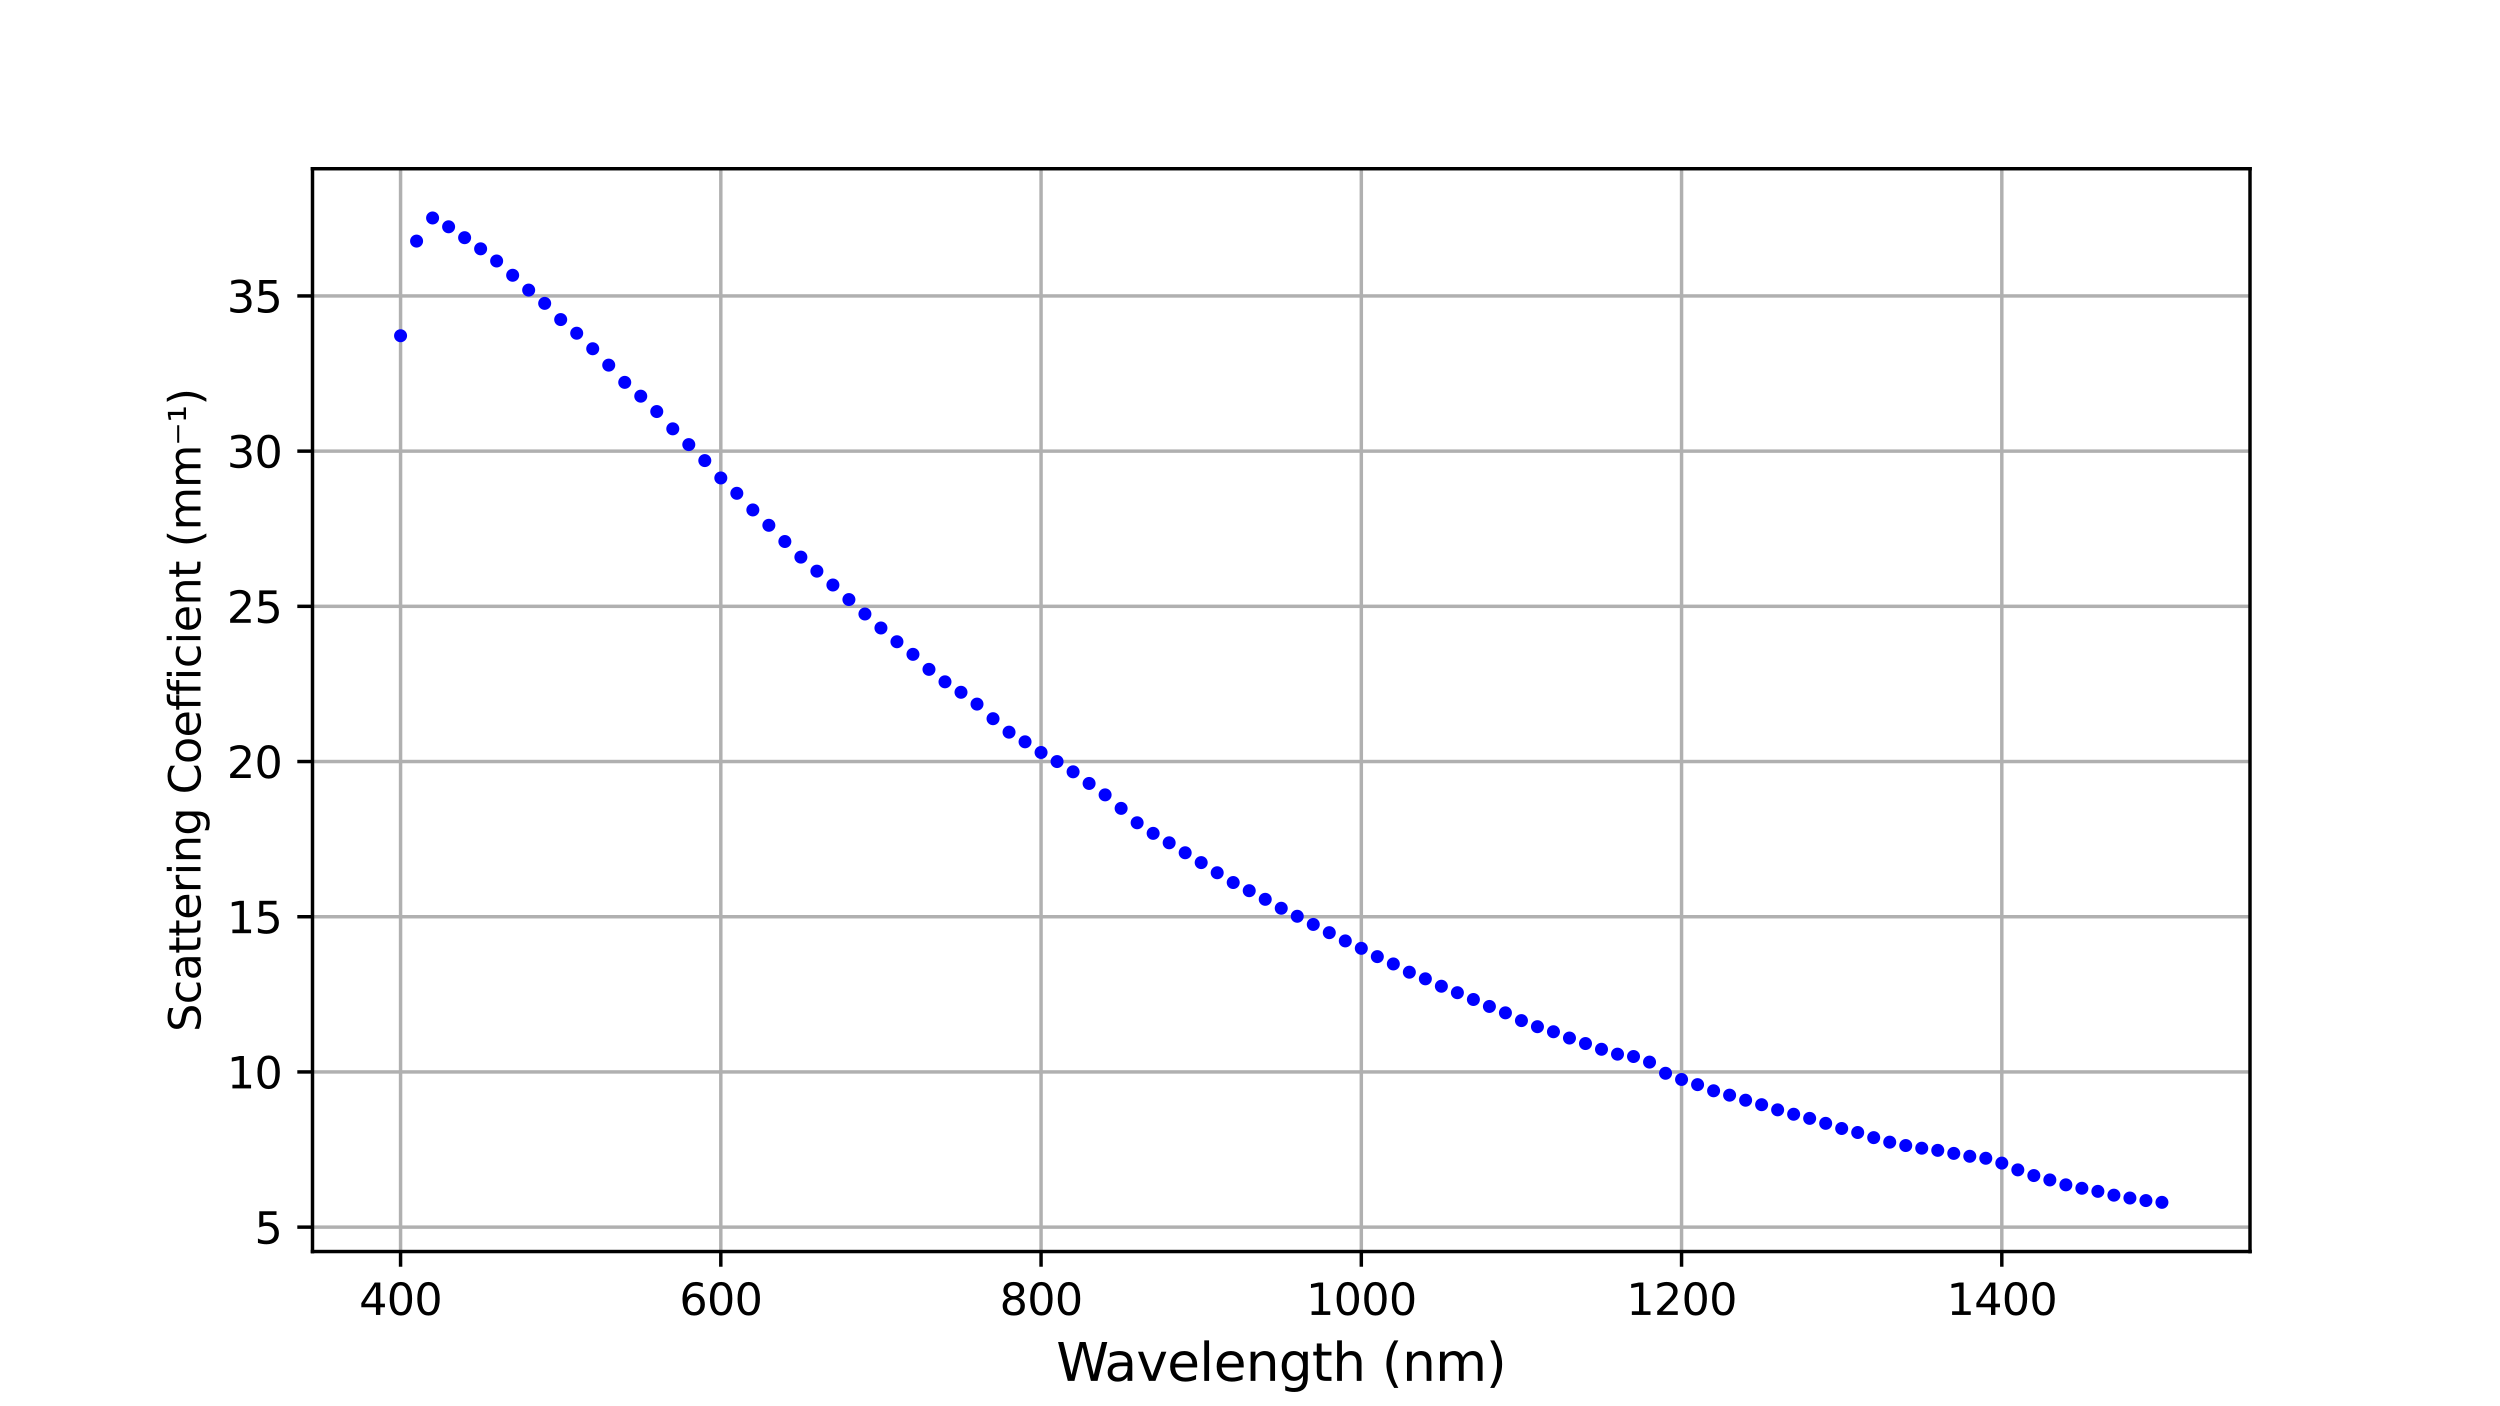<?xml version="1.0" encoding="utf-8" standalone="no"?>
<!DOCTYPE svg PUBLIC "-//W3C//DTD SVG 1.1//EN"
  "http://www.w3.org/Graphics/SVG/1.1/DTD/svg11.dtd">
<svg xmlns:xlink="http://www.w3.org/1999/xlink" width="576pt" height="324pt" viewBox="0 0 576 324" xmlns="http://www.w3.org/2000/svg" version="1.1">
 <defs>
  <style type="text/css">*{stroke-linejoin: round; stroke-linecap: butt}</style>
 </defs>
 <g id="figure_1">
  <g id="patch_1">
   <path d="M 0 324 
L 576 324 
L 576 0 
L 0 0 
z
" style="fill: #ffffff"/>
  </g>
  <g id="axes_1">
   <g id="patch_2">
    <path d="M 72 288.36 
L 518.4 288.36 
L 518.4 38.88 
L 72 38.88 
z
" style="fill: #ffffff"/>
   </g>
   <g id="matplotlib.axis_1">
    <g id="xtick_1">
     <g id="line2d_1">
      <path d="M 92.291 288.36 
L 92.291 38.88 
" clip-path="url(#p0e8daad1bd)" style="fill: none; stroke: #b0b0b0; stroke-width: 0.8; stroke-linecap: square"/>
     </g>
     <g id="line2d_2">
      <defs>
       <path id="m11a8029d22" d="M 0 0 
L 0 3.5 
" style="stroke: #000000; stroke-width: 0.8"/>
      </defs>
      <g>
       <use xlink:href="#m11a8029d22" x="92.291" y="288.36" style="stroke: #000000; stroke-width: 0.8"/>
      </g>
     </g>
     <g id="text_1">
      <!-- 400 -->
      <g transform="translate(82.747 302.958) scale(0.1 -0.1)">
       <defs>
        <path id="DejaVuSans-34" d="M 2419 4116 
L 825 1625 
L 2419 1625 
L 2419 4116 
z
M 2253 4666 
L 3047 4666 
L 3047 1625 
L 3713 1625 
L 3713 1100 
L 3047 1100 
L 3047 0 
L 2419 0 
L 2419 1100 
L 313 1100 
L 313 1709 
L 2253 4666 
z
" transform="scale(0.016)"/>
        <path id="DejaVuSans-30" d="M 2034 4250 
Q 1547 4250 1301 3770 
Q 1056 3291 1056 2328 
Q 1056 1369 1301 889 
Q 1547 409 2034 409 
Q 2525 409 2770 889 
Q 3016 1369 3016 2328 
Q 3016 3291 2770 3770 
Q 2525 4250 2034 4250 
z
M 2034 4750 
Q 2819 4750 3233 4129 
Q 3647 3509 3647 2328 
Q 3647 1150 3233 529 
Q 2819 -91 2034 -91 
Q 1250 -91 836 529 
Q 422 1150 422 2328 
Q 422 3509 836 4129 
Q 1250 4750 2034 4750 
z
" transform="scale(0.016)"/>
       </defs>
       <use xlink:href="#DejaVuSans-34"/>
       <use xlink:href="#DejaVuSans-30" x="63.623"/>
       <use xlink:href="#DejaVuSans-30" x="127.246"/>
      </g>
     </g>
    </g>
    <g id="xtick_2">
     <g id="line2d_3">
      <path d="M 166.076 288.36 
L 166.076 38.88 
" clip-path="url(#p0e8daad1bd)" style="fill: none; stroke: #b0b0b0; stroke-width: 0.8; stroke-linecap: square"/>
     </g>
     <g id="line2d_4">
      <g>
       <use xlink:href="#m11a8029d22" x="166.076" y="288.36" style="stroke: #000000; stroke-width: 0.8"/>
      </g>
     </g>
     <g id="text_2">
      <!-- 600 -->
      <g transform="translate(156.532 302.958) scale(0.1 -0.1)">
       <defs>
        <path id="DejaVuSans-36" d="M 2113 2584 
Q 1688 2584 1439 2293 
Q 1191 2003 1191 1497 
Q 1191 994 1439 701 
Q 1688 409 2113 409 
Q 2538 409 2786 701 
Q 3034 994 3034 1497 
Q 3034 2003 2786 2293 
Q 2538 2584 2113 2584 
z
M 3366 4563 
L 3366 3988 
Q 3128 4100 2886 4159 
Q 2644 4219 2406 4219 
Q 1781 4219 1451 3797 
Q 1122 3375 1075 2522 
Q 1259 2794 1537 2939 
Q 1816 3084 2150 3084 
Q 2853 3084 3261 2657 
Q 3669 2231 3669 1497 
Q 3669 778 3244 343 
Q 2819 -91 2113 -91 
Q 1303 -91 875 529 
Q 447 1150 447 2328 
Q 447 3434 972 4092 
Q 1497 4750 2381 4750 
Q 2619 4750 2861 4703 
Q 3103 4656 3366 4563 
z
" transform="scale(0.016)"/>
       </defs>
       <use xlink:href="#DejaVuSans-36"/>
       <use xlink:href="#DejaVuSans-30" x="63.623"/>
       <use xlink:href="#DejaVuSans-30" x="127.246"/>
      </g>
     </g>
    </g>
    <g id="xtick_3">
     <g id="line2d_5">
      <path d="M 239.861 288.36 
L 239.861 38.88 
" clip-path="url(#p0e8daad1bd)" style="fill: none; stroke: #b0b0b0; stroke-width: 0.8; stroke-linecap: square"/>
     </g>
     <g id="line2d_6">
      <g>
       <use xlink:href="#m11a8029d22" x="239.861" y="288.36" style="stroke: #000000; stroke-width: 0.8"/>
      </g>
     </g>
     <g id="text_3">
      <!-- 800 -->
      <g transform="translate(230.317 302.958) scale(0.1 -0.1)">
       <defs>
        <path id="DejaVuSans-38" d="M 2034 2216 
Q 1584 2216 1326 1975 
Q 1069 1734 1069 1313 
Q 1069 891 1326 650 
Q 1584 409 2034 409 
Q 2484 409 2743 651 
Q 3003 894 3003 1313 
Q 3003 1734 2745 1975 
Q 2488 2216 2034 2216 
z
M 1403 2484 
Q 997 2584 770 2862 
Q 544 3141 544 3541 
Q 544 4100 942 4425 
Q 1341 4750 2034 4750 
Q 2731 4750 3128 4425 
Q 3525 4100 3525 3541 
Q 3525 3141 3298 2862 
Q 3072 2584 2669 2484 
Q 3125 2378 3379 2068 
Q 3634 1759 3634 1313 
Q 3634 634 3220 271 
Q 2806 -91 2034 -91 
Q 1263 -91 848 271 
Q 434 634 434 1313 
Q 434 1759 690 2068 
Q 947 2378 1403 2484 
z
M 1172 3481 
Q 1172 3119 1398 2916 
Q 1625 2713 2034 2713 
Q 2441 2713 2670 2916 
Q 2900 3119 2900 3481 
Q 2900 3844 2670 4047 
Q 2441 4250 2034 4250 
Q 1625 4250 1398 4047 
Q 1172 3844 1172 3481 
z
" transform="scale(0.016)"/>
       </defs>
       <use xlink:href="#DejaVuSans-38"/>
       <use xlink:href="#DejaVuSans-30" x="63.623"/>
       <use xlink:href="#DejaVuSans-30" x="127.246"/>
      </g>
     </g>
    </g>
    <g id="xtick_4">
     <g id="line2d_7">
      <path d="M 313.646 288.36 
L 313.646 38.88 
" clip-path="url(#p0e8daad1bd)" style="fill: none; stroke: #b0b0b0; stroke-width: 0.8; stroke-linecap: square"/>
     </g>
     <g id="line2d_8">
      <g>
       <use xlink:href="#m11a8029d22" x="313.646" y="288.36" style="stroke: #000000; stroke-width: 0.8"/>
      </g>
     </g>
     <g id="text_4">
      <!-- 1000 -->
      <g transform="translate(300.921 302.958) scale(0.1 -0.1)">
       <defs>
        <path id="DejaVuSans-31" d="M 794 531 
L 1825 531 
L 1825 4091 
L 703 3866 
L 703 4441 
L 1819 4666 
L 2450 4666 
L 2450 531 
L 3481 531 
L 3481 0 
L 794 0 
L 794 531 
z
" transform="scale(0.016)"/>
       </defs>
       <use xlink:href="#DejaVuSans-31"/>
       <use xlink:href="#DejaVuSans-30" x="63.623"/>
       <use xlink:href="#DejaVuSans-30" x="127.246"/>
       <use xlink:href="#DejaVuSans-30" x="190.869"/>
      </g>
     </g>
    </g>
    <g id="xtick_5">
     <g id="line2d_9">
      <path d="M 387.431 288.36 
L 387.431 38.88 
" clip-path="url(#p0e8daad1bd)" style="fill: none; stroke: #b0b0b0; stroke-width: 0.8; stroke-linecap: square"/>
     </g>
     <g id="line2d_10">
      <g>
       <use xlink:href="#m11a8029d22" x="387.431" y="288.36" style="stroke: #000000; stroke-width: 0.8"/>
      </g>
     </g>
     <g id="text_5">
      <!-- 1200 -->
      <g transform="translate(374.706 302.958) scale(0.1 -0.1)">
       <defs>
        <path id="DejaVuSans-32" d="M 1228 531 
L 3431 531 
L 3431 0 
L 469 0 
L 469 531 
Q 828 903 1448 1529 
Q 2069 2156 2228 2338 
Q 2531 2678 2651 2914 
Q 2772 3150 2772 3378 
Q 2772 3750 2511 3984 
Q 2250 4219 1831 4219 
Q 1534 4219 1204 4116 
Q 875 4013 500 3803 
L 500 4441 
Q 881 4594 1212 4672 
Q 1544 4750 1819 4750 
Q 2544 4750 2975 4387 
Q 3406 4025 3406 3419 
Q 3406 3131 3298 2873 
Q 3191 2616 2906 2266 
Q 2828 2175 2409 1742 
Q 1991 1309 1228 531 
z
" transform="scale(0.016)"/>
       </defs>
       <use xlink:href="#DejaVuSans-31"/>
       <use xlink:href="#DejaVuSans-32" x="63.623"/>
       <use xlink:href="#DejaVuSans-30" x="127.246"/>
       <use xlink:href="#DejaVuSans-30" x="190.869"/>
      </g>
     </g>
    </g>
    <g id="xtick_6">
     <g id="line2d_11">
      <path d="M 461.217 288.36 
L 461.217 38.88 
" clip-path="url(#p0e8daad1bd)" style="fill: none; stroke: #b0b0b0; stroke-width: 0.8; stroke-linecap: square"/>
     </g>
     <g id="line2d_12">
      <g>
       <use xlink:href="#m11a8029d22" x="461.217" y="288.36" style="stroke: #000000; stroke-width: 0.8"/>
      </g>
     </g>
     <g id="text_6">
      <!-- 1400 -->
      <g transform="translate(448.492 302.958) scale(0.1 -0.1)">
       <use xlink:href="#DejaVuSans-31"/>
       <use xlink:href="#DejaVuSans-34" x="63.623"/>
       <use xlink:href="#DejaVuSans-30" x="127.246"/>
       <use xlink:href="#DejaVuSans-30" x="190.869"/>
      </g>
     </g>
    </g>
    <g id="text_7">
     <!-- Wavelength (nm) -->
     <g transform="translate(243.369 318.156) scale(0.12 -0.12)">
      <defs>
       <path id="DejaVuSans-57" d="M 213 4666 
L 850 4666 
L 1831 722 
L 2809 4666 
L 3519 4666 
L 4500 722 
L 5478 4666 
L 6119 4666 
L 4947 0 
L 4153 0 
L 3169 4050 
L 2175 0 
L 1381 0 
L 213 4666 
z
" transform="scale(0.016)"/>
       <path id="DejaVuSans-61" d="M 2194 1759 
Q 1497 1759 1228 1600 
Q 959 1441 959 1056 
Q 959 750 1161 570 
Q 1363 391 1709 391 
Q 2188 391 2477 730 
Q 2766 1069 2766 1631 
L 2766 1759 
L 2194 1759 
z
M 3341 1997 
L 3341 0 
L 2766 0 
L 2766 531 
Q 2569 213 2275 61 
Q 1981 -91 1556 -91 
Q 1019 -91 701 211 
Q 384 513 384 1019 
Q 384 1609 779 1909 
Q 1175 2209 1959 2209 
L 2766 2209 
L 2766 2266 
Q 2766 2663 2505 2880 
Q 2244 3097 1772 3097 
Q 1472 3097 1187 3025 
Q 903 2953 641 2809 
L 641 3341 
Q 956 3463 1253 3523 
Q 1550 3584 1831 3584 
Q 2591 3584 2966 3190 
Q 3341 2797 3341 1997 
z
" transform="scale(0.016)"/>
       <path id="DejaVuSans-76" d="M 191 3500 
L 800 3500 
L 1894 563 
L 2988 3500 
L 3597 3500 
L 2284 0 
L 1503 0 
L 191 3500 
z
" transform="scale(0.016)"/>
       <path id="DejaVuSans-65" d="M 3597 1894 
L 3597 1613 
L 953 1613 
Q 991 1019 1311 708 
Q 1631 397 2203 397 
Q 2534 397 2845 478 
Q 3156 559 3463 722 
L 3463 178 
Q 3153 47 2828 -22 
Q 2503 -91 2169 -91 
Q 1331 -91 842 396 
Q 353 884 353 1716 
Q 353 2575 817 3079 
Q 1281 3584 2069 3584 
Q 2775 3584 3186 3129 
Q 3597 2675 3597 1894 
z
M 3022 2063 
Q 3016 2534 2758 2815 
Q 2500 3097 2075 3097 
Q 1594 3097 1305 2825 
Q 1016 2553 972 2059 
L 3022 2063 
z
" transform="scale(0.016)"/>
       <path id="DejaVuSans-6c" d="M 603 4863 
L 1178 4863 
L 1178 0 
L 603 0 
L 603 4863 
z
" transform="scale(0.016)"/>
       <path id="DejaVuSans-6e" d="M 3513 2113 
L 3513 0 
L 2938 0 
L 2938 2094 
Q 2938 2591 2744 2837 
Q 2550 3084 2163 3084 
Q 1697 3084 1428 2787 
Q 1159 2491 1159 1978 
L 1159 0 
L 581 0 
L 581 3500 
L 1159 3500 
L 1159 2956 
Q 1366 3272 1645 3428 
Q 1925 3584 2291 3584 
Q 2894 3584 3203 3211 
Q 3513 2838 3513 2113 
z
" transform="scale(0.016)"/>
       <path id="DejaVuSans-67" d="M 2906 1791 
Q 2906 2416 2648 2759 
Q 2391 3103 1925 3103 
Q 1463 3103 1205 2759 
Q 947 2416 947 1791 
Q 947 1169 1205 825 
Q 1463 481 1925 481 
Q 2391 481 2648 825 
Q 2906 1169 2906 1791 
z
M 3481 434 
Q 3481 -459 3084 -895 
Q 2688 -1331 1869 -1331 
Q 1566 -1331 1297 -1286 
Q 1028 -1241 775 -1147 
L 775 -588 
Q 1028 -725 1275 -790 
Q 1522 -856 1778 -856 
Q 2344 -856 2625 -561 
Q 2906 -266 2906 331 
L 2906 616 
Q 2728 306 2450 153 
Q 2172 0 1784 0 
Q 1141 0 747 490 
Q 353 981 353 1791 
Q 353 2603 747 3093 
Q 1141 3584 1784 3584 
Q 2172 3584 2450 3431 
Q 2728 3278 2906 2969 
L 2906 3500 
L 3481 3500 
L 3481 434 
z
" transform="scale(0.016)"/>
       <path id="DejaVuSans-74" d="M 1172 4494 
L 1172 3500 
L 2356 3500 
L 2356 3053 
L 1172 3053 
L 1172 1153 
Q 1172 725 1289 603 
Q 1406 481 1766 481 
L 2356 481 
L 2356 0 
L 1766 0 
Q 1100 0 847 248 
Q 594 497 594 1153 
L 594 3053 
L 172 3053 
L 172 3500 
L 594 3500 
L 594 4494 
L 1172 4494 
z
" transform="scale(0.016)"/>
       <path id="DejaVuSans-68" d="M 3513 2113 
L 3513 0 
L 2938 0 
L 2938 2094 
Q 2938 2591 2744 2837 
Q 2550 3084 2163 3084 
Q 1697 3084 1428 2787 
Q 1159 2491 1159 1978 
L 1159 0 
L 581 0 
L 581 4863 
L 1159 4863 
L 1159 2956 
Q 1366 3272 1645 3428 
Q 1925 3584 2291 3584 
Q 2894 3584 3203 3211 
Q 3513 2838 3513 2113 
z
" transform="scale(0.016)"/>
       <path id="DejaVuSans-20" transform="scale(0.016)"/>
       <path id="DejaVuSans-28" d="M 1984 4856 
Q 1566 4138 1362 3434 
Q 1159 2731 1159 2009 
Q 1159 1288 1364 580 
Q 1569 -128 1984 -844 
L 1484 -844 
Q 1016 -109 783 600 
Q 550 1309 550 2009 
Q 550 2706 781 3412 
Q 1013 4119 1484 4856 
L 1984 4856 
z
" transform="scale(0.016)"/>
       <path id="DejaVuSans-6d" d="M 3328 2828 
Q 3544 3216 3844 3400 
Q 4144 3584 4550 3584 
Q 5097 3584 5394 3201 
Q 5691 2819 5691 2113 
L 5691 0 
L 5113 0 
L 5113 2094 
Q 5113 2597 4934 2840 
Q 4756 3084 4391 3084 
Q 3944 3084 3684 2787 
Q 3425 2491 3425 1978 
L 3425 0 
L 2847 0 
L 2847 2094 
Q 2847 2600 2669 2842 
Q 2491 3084 2119 3084 
Q 1678 3084 1418 2786 
Q 1159 2488 1159 1978 
L 1159 0 
L 581 0 
L 581 3500 
L 1159 3500 
L 1159 2956 
Q 1356 3278 1631 3431 
Q 1906 3584 2284 3584 
Q 2666 3584 2933 3390 
Q 3200 3197 3328 2828 
z
" transform="scale(0.016)"/>
       <path id="DejaVuSans-29" d="M 513 4856 
L 1013 4856 
Q 1481 4119 1714 3412 
Q 1947 2706 1947 2009 
Q 1947 1309 1714 600 
Q 1481 -109 1013 -844 
L 513 -844 
Q 928 -128 1133 580 
Q 1338 1288 1338 2009 
Q 1338 2731 1133 3434 
Q 928 4138 513 4856 
z
" transform="scale(0.016)"/>
      </defs>
      <use xlink:href="#DejaVuSans-57"/>
      <use xlink:href="#DejaVuSans-61" x="92.502"/>
      <use xlink:href="#DejaVuSans-76" x="153.781"/>
      <use xlink:href="#DejaVuSans-65" x="212.961"/>
      <use xlink:href="#DejaVuSans-6c" x="274.484"/>
      <use xlink:href="#DejaVuSans-65" x="302.268"/>
      <use xlink:href="#DejaVuSans-6e" x="363.791"/>
      <use xlink:href="#DejaVuSans-67" x="427.17"/>
      <use xlink:href="#DejaVuSans-74" x="490.646"/>
      <use xlink:href="#DejaVuSans-68" x="529.855"/>
      <use xlink:href="#DejaVuSans-20" x="593.234"/>
      <use xlink:href="#DejaVuSans-28" x="625.021"/>
      <use xlink:href="#DejaVuSans-6e" x="664.035"/>
      <use xlink:href="#DejaVuSans-6d" x="727.414"/>
      <use xlink:href="#DejaVuSans-29" x="824.826"/>
     </g>
    </g>
   </g>
   <g id="matplotlib.axis_2">
    <g id="ytick_1">
     <g id="line2d_13">
      <path d="M 72 282.734 
L 518.4 282.734 
" clip-path="url(#p0e8daad1bd)" style="fill: none; stroke: #b0b0b0; stroke-width: 0.8; stroke-linecap: square"/>
     </g>
     <g id="line2d_14">
      <defs>
       <path id="m9b1b0eea31" d="M 0 0 
L -3.5 0 
" style="stroke: #000000; stroke-width: 0.8"/>
      </defs>
      <g>
       <use xlink:href="#m9b1b0eea31" x="72" y="282.734" style="stroke: #000000; stroke-width: 0.8"/>
      </g>
     </g>
     <g id="text_8">
      <!-- 5 -->
      <g transform="translate(58.638 286.534) scale(0.1 -0.1)">
       <defs>
        <path id="DejaVuSans-35" d="M 691 4666 
L 3169 4666 
L 3169 4134 
L 1269 4134 
L 1269 2991 
Q 1406 3038 1543 3061 
Q 1681 3084 1819 3084 
Q 2600 3084 3056 2656 
Q 3513 2228 3513 1497 
Q 3513 744 3044 326 
Q 2575 -91 1722 -91 
Q 1428 -91 1123 -41 
Q 819 9 494 109 
L 494 744 
Q 775 591 1075 516 
Q 1375 441 1709 441 
Q 2250 441 2565 725 
Q 2881 1009 2881 1497 
Q 2881 1984 2565 2268 
Q 2250 2553 1709 2553 
Q 1456 2553 1204 2497 
Q 953 2441 691 2322 
L 691 4666 
z
" transform="scale(0.016)"/>
       </defs>
       <use xlink:href="#DejaVuSans-35"/>
      </g>
     </g>
    </g>
    <g id="ytick_2">
     <g id="line2d_15">
      <path d="M 72 246.975 
L 518.4 246.975 
" clip-path="url(#p0e8daad1bd)" style="fill: none; stroke: #b0b0b0; stroke-width: 0.8; stroke-linecap: square"/>
     </g>
     <g id="line2d_16">
      <g>
       <use xlink:href="#m9b1b0eea31" x="72" y="246.975" style="stroke: #000000; stroke-width: 0.8"/>
      </g>
     </g>
     <g id="text_9">
      <!-- 10 -->
      <g transform="translate(52.275 250.774) scale(0.1 -0.1)">
       <use xlink:href="#DejaVuSans-31"/>
       <use xlink:href="#DejaVuSans-30" x="63.623"/>
      </g>
     </g>
    </g>
    <g id="ytick_3">
     <g id="line2d_17">
      <path d="M 72 211.216 
L 518.4 211.216 
" clip-path="url(#p0e8daad1bd)" style="fill: none; stroke: #b0b0b0; stroke-width: 0.8; stroke-linecap: square"/>
     </g>
     <g id="line2d_18">
      <g>
       <use xlink:href="#m9b1b0eea31" x="72" y="211.216" style="stroke: #000000; stroke-width: 0.8"/>
      </g>
     </g>
     <g id="text_10">
      <!-- 15 -->
      <g transform="translate(52.275 215.015) scale(0.1 -0.1)">
       <use xlink:href="#DejaVuSans-31"/>
       <use xlink:href="#DejaVuSans-35" x="63.623"/>
      </g>
     </g>
    </g>
    <g id="ytick_4">
     <g id="line2d_19">
      <path d="M 72 175.456 
L 518.4 175.456 
" clip-path="url(#p0e8daad1bd)" style="fill: none; stroke: #b0b0b0; stroke-width: 0.8; stroke-linecap: square"/>
     </g>
     <g id="line2d_20">
      <g>
       <use xlink:href="#m9b1b0eea31" x="72" y="175.456" style="stroke: #000000; stroke-width: 0.8"/>
      </g>
     </g>
     <g id="text_11">
      <!-- 20 -->
      <g transform="translate(52.275 179.256) scale(0.1 -0.1)">
       <use xlink:href="#DejaVuSans-32"/>
       <use xlink:href="#DejaVuSans-30" x="63.623"/>
      </g>
     </g>
    </g>
    <g id="ytick_5">
     <g id="line2d_21">
      <path d="M 72 139.697 
L 518.4 139.697 
" clip-path="url(#p0e8daad1bd)" style="fill: none; stroke: #b0b0b0; stroke-width: 0.8; stroke-linecap: square"/>
     </g>
     <g id="line2d_22">
      <g>
       <use xlink:href="#m9b1b0eea31" x="72" y="139.697" style="stroke: #000000; stroke-width: 0.8"/>
      </g>
     </g>
     <g id="text_12">
      <!-- 25 -->
      <g transform="translate(52.275 143.496) scale(0.1 -0.1)">
       <use xlink:href="#DejaVuSans-32"/>
       <use xlink:href="#DejaVuSans-35" x="63.623"/>
      </g>
     </g>
    </g>
    <g id="ytick_6">
     <g id="line2d_23">
      <path d="M 72 103.938 
L 518.4 103.938 
" clip-path="url(#p0e8daad1bd)" style="fill: none; stroke: #b0b0b0; stroke-width: 0.8; stroke-linecap: square"/>
     </g>
     <g id="line2d_24">
      <g>
       <use xlink:href="#m9b1b0eea31" x="72" y="103.938" style="stroke: #000000; stroke-width: 0.8"/>
      </g>
     </g>
     <g id="text_13">
      <!-- 30 -->
      <g transform="translate(52.275 107.737) scale(0.1 -0.1)">
       <defs>
        <path id="DejaVuSans-33" d="M 2597 2516 
Q 3050 2419 3304 2112 
Q 3559 1806 3559 1356 
Q 3559 666 3084 287 
Q 2609 -91 1734 -91 
Q 1441 -91 1130 -33 
Q 819 25 488 141 
L 488 750 
Q 750 597 1062 519 
Q 1375 441 1716 441 
Q 2309 441 2620 675 
Q 2931 909 2931 1356 
Q 2931 1769 2642 2001 
Q 2353 2234 1838 2234 
L 1294 2234 
L 1294 2753 
L 1863 2753 
Q 2328 2753 2575 2939 
Q 2822 3125 2822 3475 
Q 2822 3834 2567 4026 
Q 2313 4219 1838 4219 
Q 1578 4219 1281 4162 
Q 984 4106 628 3988 
L 628 4550 
Q 988 4650 1302 4700 
Q 1616 4750 1894 4750 
Q 2613 4750 3031 4423 
Q 3450 4097 3450 3541 
Q 3450 3153 3228 2886 
Q 3006 2619 2597 2516 
z
" transform="scale(0.016)"/>
       </defs>
       <use xlink:href="#DejaVuSans-33"/>
       <use xlink:href="#DejaVuSans-30" x="63.623"/>
      </g>
     </g>
    </g>
    <g id="ytick_7">
     <g id="line2d_25">
      <path d="M 72 68.178 
L 518.4 68.178 
" clip-path="url(#p0e8daad1bd)" style="fill: none; stroke: #b0b0b0; stroke-width: 0.8; stroke-linecap: square"/>
     </g>
     <g id="line2d_26">
      <g>
       <use xlink:href="#m9b1b0eea31" x="72" y="68.178" style="stroke: #000000; stroke-width: 0.8"/>
      </g>
     </g>
     <g id="text_14">
      <!-- 35 -->
      <g transform="translate(52.275 71.978) scale(0.1 -0.1)">
       <use xlink:href="#DejaVuSans-33"/>
       <use xlink:href="#DejaVuSans-35" x="63.623"/>
      </g>
     </g>
    </g>
    <g id="text_15">
     <!-- Scattering Coefficient (mm⁻¹) -->
     <g transform="translate(46.195 237.736) rotate(-90) scale(0.1 -0.1)">
      <defs>
       <path id="DejaVuSans-53" d="M 3425 4513 
L 3425 3897 
Q 3066 4069 2747 4153 
Q 2428 4238 2131 4238 
Q 1616 4238 1336 4038 
Q 1056 3838 1056 3469 
Q 1056 3159 1242 3001 
Q 1428 2844 1947 2747 
L 2328 2669 
Q 3034 2534 3370 2195 
Q 3706 1856 3706 1288 
Q 3706 609 3251 259 
Q 2797 -91 1919 -91 
Q 1588 -91 1214 -16 
Q 841 59 441 206 
L 441 856 
Q 825 641 1194 531 
Q 1563 422 1919 422 
Q 2459 422 2753 634 
Q 3047 847 3047 1241 
Q 3047 1584 2836 1778 
Q 2625 1972 2144 2069 
L 1759 2144 
Q 1053 2284 737 2584 
Q 422 2884 422 3419 
Q 422 4038 858 4394 
Q 1294 4750 2059 4750 
Q 2388 4750 2728 4690 
Q 3069 4631 3425 4513 
z
" transform="scale(0.016)"/>
       <path id="DejaVuSans-63" d="M 3122 3366 
L 3122 2828 
Q 2878 2963 2633 3030 
Q 2388 3097 2138 3097 
Q 1578 3097 1268 2742 
Q 959 2388 959 1747 
Q 959 1106 1268 751 
Q 1578 397 2138 397 
Q 2388 397 2633 464 
Q 2878 531 3122 666 
L 3122 134 
Q 2881 22 2623 -34 
Q 2366 -91 2075 -91 
Q 1284 -91 818 406 
Q 353 903 353 1747 
Q 353 2603 823 3093 
Q 1294 3584 2113 3584 
Q 2378 3584 2631 3529 
Q 2884 3475 3122 3366 
z
" transform="scale(0.016)"/>
       <path id="DejaVuSans-72" d="M 2631 2963 
Q 2534 3019 2420 3045 
Q 2306 3072 2169 3072 
Q 1681 3072 1420 2755 
Q 1159 2438 1159 1844 
L 1159 0 
L 581 0 
L 581 3500 
L 1159 3500 
L 1159 2956 
Q 1341 3275 1631 3429 
Q 1922 3584 2338 3584 
Q 2397 3584 2469 3576 
Q 2541 3569 2628 3553 
L 2631 2963 
z
" transform="scale(0.016)"/>
       <path id="DejaVuSans-69" d="M 603 3500 
L 1178 3500 
L 1178 0 
L 603 0 
L 603 3500 
z
M 603 4863 
L 1178 4863 
L 1178 4134 
L 603 4134 
L 603 4863 
z
" transform="scale(0.016)"/>
       <path id="DejaVuSans-43" d="M 4122 4306 
L 4122 3641 
Q 3803 3938 3442 4084 
Q 3081 4231 2675 4231 
Q 1875 4231 1450 3742 
Q 1025 3253 1025 2328 
Q 1025 1406 1450 917 
Q 1875 428 2675 428 
Q 3081 428 3442 575 
Q 3803 722 4122 1019 
L 4122 359 
Q 3791 134 3420 21 
Q 3050 -91 2638 -91 
Q 1578 -91 968 557 
Q 359 1206 359 2328 
Q 359 3453 968 4101 
Q 1578 4750 2638 4750 
Q 3056 4750 3426 4639 
Q 3797 4528 4122 4306 
z
" transform="scale(0.016)"/>
       <path id="DejaVuSans-6f" d="M 1959 3097 
Q 1497 3097 1228 2736 
Q 959 2375 959 1747 
Q 959 1119 1226 758 
Q 1494 397 1959 397 
Q 2419 397 2687 759 
Q 2956 1122 2956 1747 
Q 2956 2369 2687 2733 
Q 2419 3097 1959 3097 
z
M 1959 3584 
Q 2709 3584 3137 3096 
Q 3566 2609 3566 1747 
Q 3566 888 3137 398 
Q 2709 -91 1959 -91 
Q 1206 -91 779 398 
Q 353 888 353 1747 
Q 353 2609 779 3096 
Q 1206 3584 1959 3584 
z
" transform="scale(0.016)"/>
       <path id="DejaVuSans-66" d="M 2375 4863 
L 2375 4384 
L 1825 4384 
Q 1516 4384 1395 4259 
Q 1275 4134 1275 3809 
L 1275 3500 
L 2222 3500 
L 2222 3053 
L 1275 3053 
L 1275 0 
L 697 0 
L 697 3053 
L 147 3053 
L 147 3500 
L 697 3500 
L 697 3744 
Q 697 4328 969 4595 
Q 1241 4863 1831 4863 
L 2375 4863 
z
" transform="scale(0.016)"/>
       <path id="DejaVuSans-207b" d="M 428 3359 
L 2950 3359 
L 2950 3063 
L 428 3063 
L 428 3359 
z
" transform="scale(0.016)"/>
       <path id="DejaVuSans-b9" d="M 488 2431 
L 1125 2431 
L 1125 4341 
L 428 4213 
L 428 4575 
L 1147 4697 
L 1575 4697 
L 1575 2431 
L 2216 2431 
L 2216 2088 
L 488 2088 
L 488 2431 
z
" transform="scale(0.016)"/>
      </defs>
      <use xlink:href="#DejaVuSans-53"/>
      <use xlink:href="#DejaVuSans-63" x="63.477"/>
      <use xlink:href="#DejaVuSans-61" x="118.457"/>
      <use xlink:href="#DejaVuSans-74" x="179.736"/>
      <use xlink:href="#DejaVuSans-74" x="218.945"/>
      <use xlink:href="#DejaVuSans-65" x="258.154"/>
      <use xlink:href="#DejaVuSans-72" x="319.678"/>
      <use xlink:href="#DejaVuSans-69" x="360.791"/>
      <use xlink:href="#DejaVuSans-6e" x="388.574"/>
      <use xlink:href="#DejaVuSans-67" x="451.953"/>
      <use xlink:href="#DejaVuSans-20" x="515.43"/>
      <use xlink:href="#DejaVuSans-43" x="547.217"/>
      <use xlink:href="#DejaVuSans-6f" x="617.041"/>
      <use xlink:href="#DejaVuSans-65" x="678.223"/>
      <use xlink:href="#DejaVuSans-66" x="739.746"/>
      <use xlink:href="#DejaVuSans-66" x="774.951"/>
      <use xlink:href="#DejaVuSans-69" x="810.156"/>
      <use xlink:href="#DejaVuSans-63" x="837.939"/>
      <use xlink:href="#DejaVuSans-69" x="892.92"/>
      <use xlink:href="#DejaVuSans-65" x="920.703"/>
      <use xlink:href="#DejaVuSans-6e" x="982.227"/>
      <use xlink:href="#DejaVuSans-74" x="1045.605"/>
      <use xlink:href="#DejaVuSans-20" x="1084.814"/>
      <use xlink:href="#DejaVuSans-28" x="1116.602"/>
      <use xlink:href="#DejaVuSans-6d" x="1155.615"/>
      <use xlink:href="#DejaVuSans-6d" x="1253.027"/>
      <use xlink:href="#DejaVuSans-207b" x="1350.439"/>
      <use xlink:href="#DejaVuSans-b9" x="1403.223"/>
      <use xlink:href="#DejaVuSans-29" x="1443.311"/>
     </g>
    </g>
   </g>
   <g id="line2d_27">
    <defs>
     <path id="m12e1538888" d="M 0 1 
C 0.265 1 0.52 0.895 0.707 0.707 
C 0.895 0.52 1 0.265 1 0 
C 1 -0.265 0.895 -0.52 0.707 -0.707 
C 0.52 -0.895 0.265 -1 0 -1 
C -0.265 -1 -0.52 -0.895 -0.707 -0.707 
C -0.895 -0.52 -1 -0.265 -1 0 
C -1 0.265 -0.895 0.52 -0.707 0.707 
C -0.52 0.895 -0.265 1 0 1 
z
" style="stroke: #0000ff"/>
    </defs>
    <g clip-path="url(#p0e8daad1bd)">
     <use xlink:href="#m12e1538888" x="498.109" y="277.02" style="fill: #0000ff; stroke: #0000ff"/>
     <use xlink:href="#m12e1538888" x="494.42" y="276.612" style="fill: #0000ff; stroke: #0000ff"/>
     <use xlink:href="#m12e1538888" x="490.731" y="276.026" style="fill: #0000ff; stroke: #0000ff"/>
     <use xlink:href="#m12e1538888" x="487.041" y="275.368" style="fill: #0000ff; stroke: #0000ff"/>
     <use xlink:href="#m12e1538888" x="483.352" y="274.488" style="fill: #0000ff; stroke: #0000ff"/>
     <use xlink:href="#m12e1538888" x="479.663" y="273.78" style="fill: #0000ff; stroke: #0000ff"/>
     <use xlink:href="#m12e1538888" x="475.974" y="272.986" style="fill: #0000ff; stroke: #0000ff"/>
     <use xlink:href="#m12e1538888" x="472.284" y="271.856" style="fill: #0000ff; stroke: #0000ff"/>
     <use xlink:href="#m12e1538888" x="468.595" y="270.848" style="fill: #0000ff; stroke: #0000ff"/>
     <use xlink:href="#m12e1538888" x="464.906" y="269.539" style="fill: #0000ff; stroke: #0000ff"/>
     <use xlink:href="#m12e1538888" x="461.217" y="267.98" style="fill: #0000ff; stroke: #0000ff"/>
     <use xlink:href="#m12e1538888" x="457.527" y="266.864" style="fill: #0000ff; stroke: #0000ff"/>
     <use xlink:href="#m12e1538888" x="453.838" y="266.407" style="fill: #0000ff; stroke: #0000ff"/>
     <use xlink:href="#m12e1538888" x="450.149" y="265.742" style="fill: #0000ff; stroke: #0000ff"/>
     <use xlink:href="#m12e1538888" x="446.46" y="265.041" style="fill: #0000ff; stroke: #0000ff"/>
     <use xlink:href="#m12e1538888" x="442.77" y="264.547" style="fill: #0000ff; stroke: #0000ff"/>
     <use xlink:href="#m12e1538888" x="439.081" y="263.932" style="fill: #0000ff; stroke: #0000ff"/>
     <use xlink:href="#m12e1538888" x="435.392" y="263.153" style="fill: #0000ff; stroke: #0000ff"/>
     <use xlink:href="#m12e1538888" x="431.702" y="262.108" style="fill: #0000ff; stroke: #0000ff"/>
     <use xlink:href="#m12e1538888" x="428.013" y="260.928" style="fill: #0000ff; stroke: #0000ff"/>
     <use xlink:href="#m12e1538888" x="424.324" y="260.006" style="fill: #0000ff; stroke: #0000ff"/>
     <use xlink:href="#m12e1538888" x="420.635" y="258.818" style="fill: #0000ff; stroke: #0000ff"/>
     <use xlink:href="#m12e1538888" x="416.945" y="257.674" style="fill: #0000ff; stroke: #0000ff"/>
     <use xlink:href="#m12e1538888" x="413.256" y="256.723" style="fill: #0000ff; stroke: #0000ff"/>
     <use xlink:href="#m12e1538888" x="409.567" y="255.707" style="fill: #0000ff; stroke: #0000ff"/>
     <use xlink:href="#m12e1538888" x="405.878" y="254.52" style="fill: #0000ff; stroke: #0000ff"/>
     <use xlink:href="#m12e1538888" x="402.188" y="253.49" style="fill: #0000ff; stroke: #0000ff"/>
     <use xlink:href="#m12e1538888" x="398.499" y="252.325" style="fill: #0000ff; stroke: #0000ff"/>
     <use xlink:href="#m12e1538888" x="394.81" y="251.316" style="fill: #0000ff; stroke: #0000ff"/>
     <use xlink:href="#m12e1538888" x="391.121" y="249.9" style="fill: #0000ff; stroke: #0000ff"/>
     <use xlink:href="#m12e1538888" x="387.431" y="248.706" style="fill: #0000ff; stroke: #0000ff"/>
     <use xlink:href="#m12e1538888" x="383.742" y="247.283" style="fill: #0000ff; stroke: #0000ff"/>
     <use xlink:href="#m12e1538888" x="380.053" y="244.708" style="fill: #0000ff; stroke: #0000ff"/>
     <use xlink:href="#m12e1538888" x="376.364" y="243.421" style="fill: #0000ff; stroke: #0000ff"/>
     <use xlink:href="#m12e1538888" x="372.674" y="242.877" style="fill: #0000ff; stroke: #0000ff"/>
     <use xlink:href="#m12e1538888" x="368.985" y="241.754" style="fill: #0000ff; stroke: #0000ff"/>
     <use xlink:href="#m12e1538888" x="365.296" y="240.431" style="fill: #0000ff; stroke: #0000ff"/>
     <use xlink:href="#m12e1538888" x="361.607" y="239.165" style="fill: #0000ff; stroke: #0000ff"/>
     <use xlink:href="#m12e1538888" x="357.917" y="237.713" style="fill: #0000ff; stroke: #0000ff"/>
     <use xlink:href="#m12e1538888" x="354.228" y="236.548" style="fill: #0000ff; stroke: #0000ff"/>
     <use xlink:href="#m12e1538888" x="350.539" y="235.146" style="fill: #0000ff; stroke: #0000ff"/>
     <use xlink:href="#m12e1538888" x="346.85" y="233.358" style="fill: #0000ff; stroke: #0000ff"/>
     <use xlink:href="#m12e1538888" x="343.16" y="231.885" style="fill: #0000ff; stroke: #0000ff"/>
     <use xlink:href="#m12e1538888" x="339.471" y="230.283" style="fill: #0000ff; stroke: #0000ff"/>
     <use xlink:href="#m12e1538888" x="335.782" y="228.716" style="fill: #0000ff; stroke: #0000ff"/>
     <use xlink:href="#m12e1538888" x="332.093" y="227.229" style="fill: #0000ff; stroke: #0000ff"/>
     <use xlink:href="#m12e1538888" x="328.403" y="225.519" style="fill: #0000ff; stroke: #0000ff"/>
     <use xlink:href="#m12e1538888" x="324.714" y="223.996" style="fill: #0000ff; stroke: #0000ff"/>
     <use xlink:href="#m12e1538888" x="321.025" y="222.094" style="fill: #0000ff; stroke: #0000ff"/>
     <use xlink:href="#m12e1538888" x="317.336" y="220.406" style="fill: #0000ff; stroke: #0000ff"/>
     <use xlink:href="#m12e1538888" x="313.646" y="218.496" style="fill: #0000ff; stroke: #0000ff"/>
     <use xlink:href="#m12e1538888" x="309.957" y="216.787" style="fill: #0000ff; stroke: #0000ff"/>
     <use xlink:href="#m12e1538888" x="306.268" y="214.885" style="fill: #0000ff; stroke: #0000ff"/>
     <use xlink:href="#m12e1538888" x="302.579" y="212.989" style="fill: #0000ff; stroke: #0000ff"/>
     <use xlink:href="#m12e1538888" x="298.889" y="211.108" style="fill: #0000ff; stroke: #0000ff"/>
     <use xlink:href="#m12e1538888" x="295.2" y="209.263" style="fill: #0000ff; stroke: #0000ff"/>
     <use xlink:href="#m12e1538888" x="291.511" y="207.203" style="fill: #0000ff; stroke: #0000ff"/>
     <use xlink:href="#m12e1538888" x="287.821" y="205.215" style="fill: #0000ff; stroke: #0000ff"/>
     <use xlink:href="#m12e1538888" x="284.132" y="203.334" style="fill: #0000ff; stroke: #0000ff"/>
     <use xlink:href="#m12e1538888" x="280.443" y="201.081" style="fill: #0000ff; stroke: #0000ff"/>
     <use xlink:href="#m12e1538888" x="276.754" y="198.743" style="fill: #0000ff; stroke: #0000ff"/>
     <use xlink:href="#m12e1538888" x="273.064" y="196.476" style="fill: #0000ff; stroke: #0000ff"/>
     <use xlink:href="#m12e1538888" x="269.375" y="194.18" style="fill: #0000ff; stroke: #0000ff"/>
     <use xlink:href="#m12e1538888" x="265.686" y="192.006" style="fill: #0000ff; stroke: #0000ff"/>
     <use xlink:href="#m12e1538888" x="261.997" y="189.567" style="fill: #0000ff; stroke: #0000ff"/>
     <use xlink:href="#m12e1538888" x="258.307" y="186.249" style="fill: #0000ff; stroke: #0000ff"/>
     <use xlink:href="#m12e1538888" x="254.618" y="183.137" style="fill: #0000ff; stroke: #0000ff"/>
     <use xlink:href="#m12e1538888" x="250.929" y="180.506" style="fill: #0000ff; stroke: #0000ff"/>
     <use xlink:href="#m12e1538888" x="247.24" y="177.824" style="fill: #0000ff; stroke: #0000ff"/>
     <use xlink:href="#m12e1538888" x="243.55" y="175.463" style="fill: #0000ff; stroke: #0000ff"/>
     <use xlink:href="#m12e1538888" x="239.861" y="173.368" style="fill: #0000ff; stroke: #0000ff"/>
     <use xlink:href="#m12e1538888" x="236.172" y="170.915" style="fill: #0000ff; stroke: #0000ff"/>
     <use xlink:href="#m12e1538888" x="232.483" y="168.691" style="fill: #0000ff; stroke: #0000ff"/>
     <use xlink:href="#m12e1538888" x="228.793" y="165.587" style="fill: #0000ff; stroke: #0000ff"/>
     <use xlink:href="#m12e1538888" x="225.104" y="162.225" style="fill: #0000ff; stroke: #0000ff"/>
     <use xlink:href="#m12e1538888" x="221.415" y="159.501" style="fill: #0000ff; stroke: #0000ff"/>
     <use xlink:href="#m12e1538888" x="217.726" y="157.09" style="fill: #0000ff; stroke: #0000ff"/>
     <use xlink:href="#m12e1538888" x="214.036" y="154.222" style="fill: #0000ff; stroke: #0000ff"/>
     <use xlink:href="#m12e1538888" x="210.347" y="150.761" style="fill: #0000ff; stroke: #0000ff"/>
     <use xlink:href="#m12e1538888" x="206.658" y="147.857" style="fill: #0000ff; stroke: #0000ff"/>
     <use xlink:href="#m12e1538888" x="202.969" y="144.689" style="fill: #0000ff; stroke: #0000ff"/>
     <use xlink:href="#m12e1538888" x="199.279" y="141.464" style="fill: #0000ff; stroke: #0000ff"/>
     <use xlink:href="#m12e1538888" x="195.59" y="138.138" style="fill: #0000ff; stroke: #0000ff"/>
     <use xlink:href="#m12e1538888" x="191.901" y="134.784" style="fill: #0000ff; stroke: #0000ff"/>
     <use xlink:href="#m12e1538888" x="188.212" y="131.594" style="fill: #0000ff; stroke: #0000ff"/>
     <use xlink:href="#m12e1538888" x="184.522" y="128.361" style="fill: #0000ff; stroke: #0000ff"/>
     <use xlink:href="#m12e1538888" x="180.833" y="124.764" style="fill: #0000ff; stroke: #0000ff"/>
     <use xlink:href="#m12e1538888" x="177.144" y="121.031" style="fill: #0000ff; stroke: #0000ff"/>
     <use xlink:href="#m12e1538888" x="173.455" y="117.49" style="fill: #0000ff; stroke: #0000ff"/>
     <use xlink:href="#m12e1538888" x="169.765" y="113.657" style="fill: #0000ff; stroke: #0000ff"/>
     <use xlink:href="#m12e1538888" x="166.076" y="110.124" style="fill: #0000ff; stroke: #0000ff"/>
     <use xlink:href="#m12e1538888" x="162.387" y="106.119" style="fill: #0000ff; stroke: #0000ff"/>
     <use xlink:href="#m12e1538888" x="158.698" y="102.436" style="fill: #0000ff; stroke: #0000ff"/>
     <use xlink:href="#m12e1538888" x="155.008" y="98.803" style="fill: #0000ff; stroke: #0000ff"/>
     <use xlink:href="#m12e1538888" x="151.319" y="94.819" style="fill: #0000ff; stroke: #0000ff"/>
     <use xlink:href="#m12e1538888" x="147.63" y="91.279" style="fill: #0000ff; stroke: #0000ff"/>
     <use xlink:href="#m12e1538888" x="143.94" y="88.096" style="fill: #0000ff; stroke: #0000ff"/>
     <use xlink:href="#m12e1538888" x="140.251" y="84.127" style="fill: #0000ff; stroke: #0000ff"/>
     <use xlink:href="#m12e1538888" x="136.562" y="80.351" style="fill: #0000ff; stroke: #0000ff"/>
     <use xlink:href="#m12e1538888" x="132.873" y="76.775" style="fill: #0000ff; stroke: #0000ff"/>
     <use xlink:href="#m12e1538888" x="129.183" y="73.628" style="fill: #0000ff; stroke: #0000ff"/>
     <use xlink:href="#m12e1538888" x="125.494" y="69.895" style="fill: #0000ff; stroke: #0000ff"/>
     <use xlink:href="#m12e1538888" x="121.805" y="66.834" style="fill: #0000ff; stroke: #0000ff"/>
     <use xlink:href="#m12e1538888" x="118.116" y="63.422" style="fill: #0000ff; stroke: #0000ff"/>
     <use xlink:href="#m12e1538888" x="114.426" y="60.132" style="fill: #0000ff; stroke: #0000ff"/>
     <use xlink:href="#m12e1538888" x="110.737" y="57.329" style="fill: #0000ff; stroke: #0000ff"/>
     <use xlink:href="#m12e1538888" x="107.048" y="54.761" style="fill: #0000ff; stroke: #0000ff"/>
     <use xlink:href="#m12e1538888" x="103.359" y="52.251" style="fill: #0000ff; stroke: #0000ff"/>
     <use xlink:href="#m12e1538888" x="99.669" y="50.22" style="fill: #0000ff; stroke: #0000ff"/>
     <use xlink:href="#m12e1538888" x="95.98" y="55.548" style="fill: #0000ff; stroke: #0000ff"/>
     <use xlink:href="#m12e1538888" x="92.291" y="77.354" style="fill: #0000ff; stroke: #0000ff"/>
    </g>
   </g>
   <g id="patch_3">
    <path d="M 72 288.36 
L 72 38.88 
" style="fill: none; stroke: #000000; stroke-width: 0.8; stroke-linejoin: miter; stroke-linecap: square"/>
   </g>
   <g id="patch_4">
    <path d="M 518.4 288.36 
L 518.4 38.88 
" style="fill: none; stroke: #000000; stroke-width: 0.8; stroke-linejoin: miter; stroke-linecap: square"/>
   </g>
   <g id="patch_5">
    <path d="M 72 288.36 
L 518.4 288.36 
" style="fill: none; stroke: #000000; stroke-width: 0.8; stroke-linejoin: miter; stroke-linecap: square"/>
   </g>
   <g id="patch_6">
    <path d="M 72 38.88 
L 518.4 38.88 
" style="fill: none; stroke: #000000; stroke-width: 0.8; stroke-linejoin: miter; stroke-linecap: square"/>
   </g>
  </g>
 </g>
 <defs>
  <clipPath id="p0e8daad1bd">
   <rect x="72" y="38.88" width="446.4" height="249.48"/>
  </clipPath>
 </defs>
</svg>

